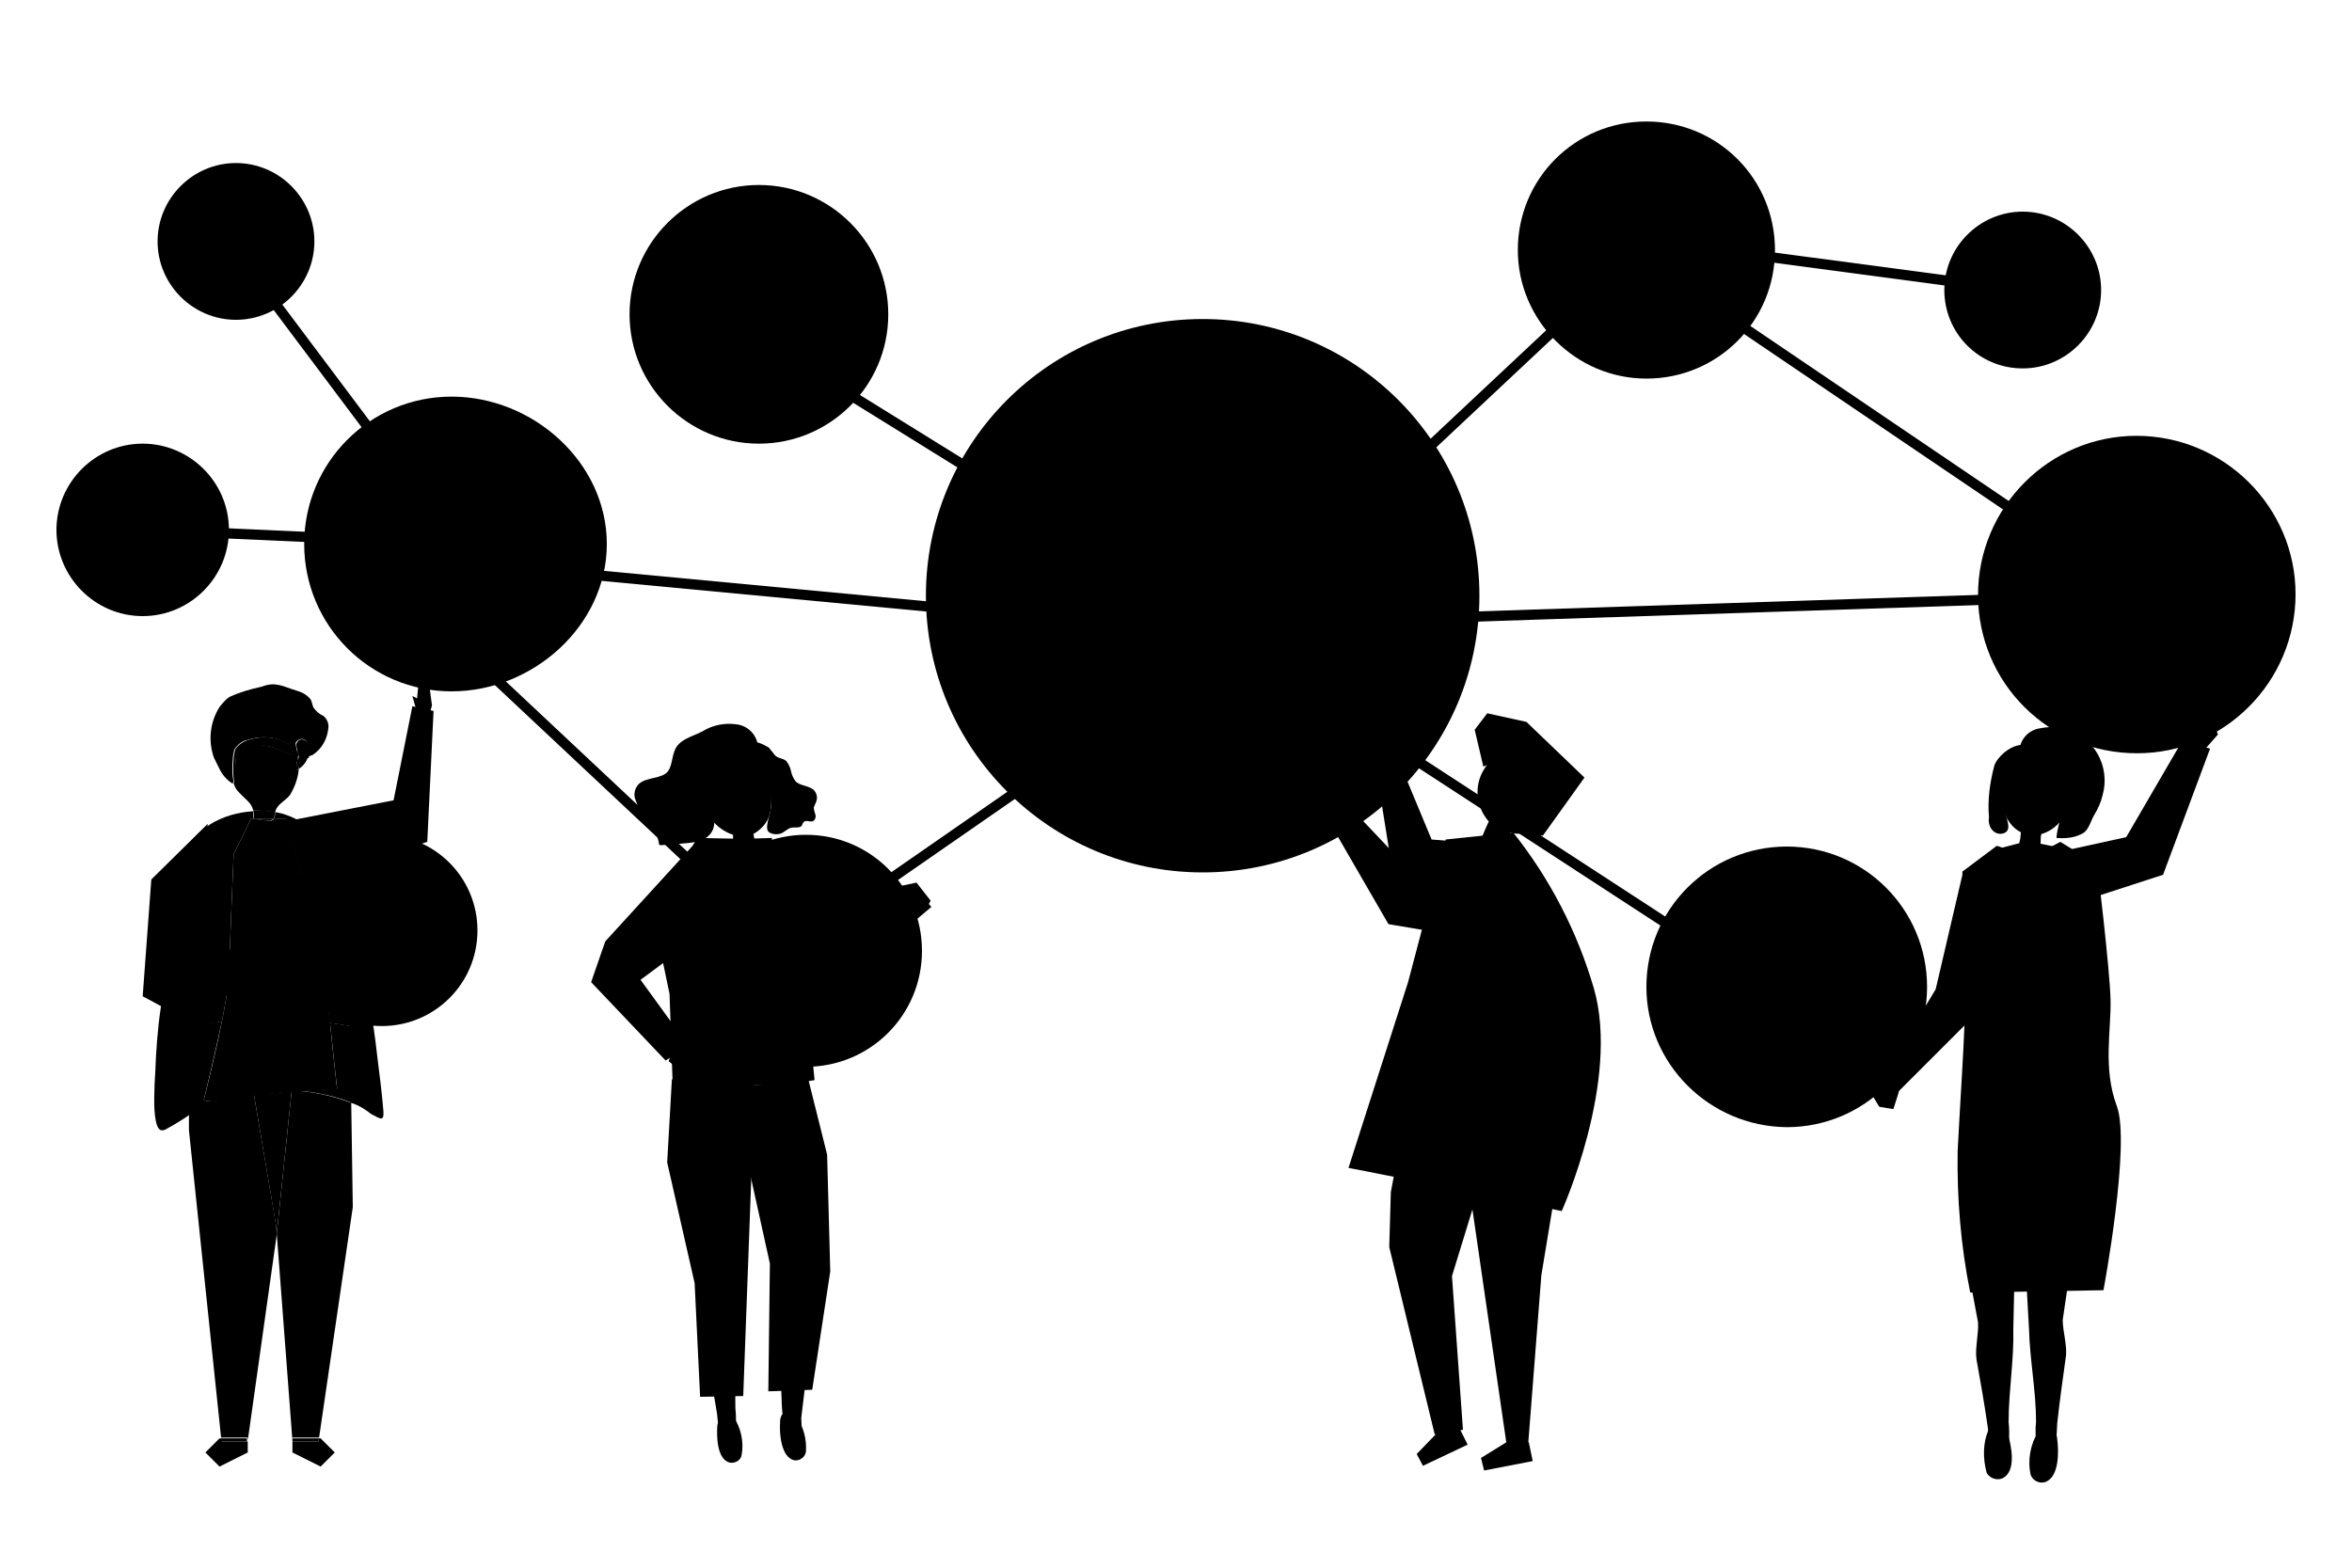 <svg enable-background="new 0 0 300 200" viewBox="0 0 300 200" xmlns="http://www.w3.org/2000/svg" xmlns:xlink="http://www.w3.org/1999/xlink"><clipPath id="a"><path d="m7.2 15.5h285.6v173.7h-285.6z"/></clipPath><path d="m37.5 48.5h1.3v40h-1.3z" transform="matrix(.045 -.999 .999 .045 -32.017 103.489)"/><path d="m43 25.9h1.3v48.3h-1.3z" transform="matrix(.8 -.6 .6 .8 -21.342 36.218)"/><path d="m175.3 95.9.2-3 1.3-.1.3 2.1.6-.3-.5 2.6-1.3.2z"/><path d="m192.2 107.9-9.6-.8-4.7-11.3-2.6.9 2.5 15.6 15 2.7z"/><path d="m55.1 90-.4-3h-1.3l-.2 2.1-.6-.3.7 2.5 1.4.1z"/><path d="m36.4 104.8 13.8-2.7 2.4-12 2.7.6-.8 16.7-13.8 4.6z"/><g clip-path="url(#a)"><path d="m93.6 180.8c-.2-.3-.6-.5-1-.4s-.7.3-.9.7c-.1.2-.1.5-.2.7-.1 1.3-.1 4.4 1.6 4.8.7.1 1.4-.3 1.5-1 .3-1.7-.1-3.4-1-4.8"/><path d="m94.2 161.1-.1 8c.1 3.5-.4 7.1-.3 10.6.1.8.1 1.7 0 2.5-.2.8-.8.9-1.5.5-.9-.5-.7-1.8-.9-2.7-.4-2.5-.9-5-1.3-7.5-.2-1.2.2-2.9.1-4.2l-1.3-6.7z"/><path d="m85.1 148.3 3.5 15.4.7 14.5 5.5-.1 1.5-40.6-10.6.2z"/><path d="m101.4 180.5c-.3-.3-.7-.4-1-.4-.4.1-.7.3-.8.7-.1.2-.1.5-.1.7-.1 1.3.1 4.4 1.8 4.8.7.1 1.4-.4 1.5-1.1.1-1.6-.3-3.3-1.4-4.7"/><path d="m98.5 162.2.5 7.9c0 2.2.3 4.4.6 6.6.2 2-.1 4.2.9 6 .3.6 1 1 1.5.3.4-.5.2-1.5.2-2.1.3-2.5.6-5 .9-7.5.2-1.2-.4-2.9-.3-4.2l1-6.7z"/><path d="m105.5 147.3.4 14.9-2.3 15.1-5.6.2.2-16.3-3-13.6-1-8.9 8.9-1z"/><path d="m98.5 107.1-9.6-.2-5.5 10.3 2 9.6.4 11.5 13.6.2 4.5-.7-1.2-12.3.7-16.5z"/><path d="m85.7 133.8-.4 1.6 2.2 1.8 1.7-.8.5-1.9-1.4-.5.1-.4-.4-.5z"/><path d="m88.9 107.3-11.7 12.8-1.8 5.2 9.5 10 2.9-1.9-6.1-8.4 5.8-4.3z"/><path d="m98.1 113.4 5 9.9 5.4 1.1 10.3-8.7-2.3-2.6-9.2 5.1-4.9-9.1z"/><path d="m97.9 99.1c-1.4-4.2-7-2.6-8.1 1.1-.6 2.7 1 5.4 3.7 6.3v.3c0 .4 0 .8.1 1.2.8 0 1.7-.1 2.5-.3.1 0 .2 0 .2-.1.1-.1-.1-.5-.1-.7l-.1-.5c1.2-.7 2.1-1.8 2.2-3.2.2-1.5.1-2.8-.4-4.1"/><path d="m94.3 95.3c-.3.3-.4.7-.5 1.1-.1.2-.1.5 0 .7.2 1 1.1.9 1.9 1.2.9.4 1.7 1 2.2 1.9.6 1.3.6 2.9.1 4.3-.1.5-.3 1.2 0 1.6.5.4 1.2.4 1.7.2.4-.2.8-.6 1.2-.7.5-.1 1.1.1 1.4-.3 0-.1.1-.3.2-.4.3-.4.9.1 1.3-.2.2-.2.3-.5.2-.8s-.2-.6-.2-.9c.1-.2.2-.5.3-.7.2-.5.1-1-.2-1.4-.6-.7-1.8-.6-2.4-1.2-.3-.4-.5-.8-.6-1.3s-.3-.9-.6-1.3c-.4-.4-1.1-.3-1.5-.8-.2-.3-.5-.6-.7-.9-.5-.3-1-.6-1.6-.7-.8-.1-1.6.1-2.2.6"/><path d="m90.8 102c0 1.4.7 2.9 0 4.1s-2.2 1.4-3.6 1.5c-.2 0-3.1.3-3.1.2-.2-1-.5-1.9-.9-2.8-.5-.9-1.3-1.5-2.3-1.6.3-.1.4-.4.4-.7-.1-.3-.2-.6-.3-.8-.2-.7 0-1.4.5-1.9 1-.9 2.9-.6 3.7-1.6.5-.7.5-1.7.8-2.5.5-1.6 2.3-1.9 3.6-2.6 1.3-.8 2.8-1.1 4.3-.9 1.8.2 3 1.8 2.8 3.6 0 .2-.1.4-.1.6-1 2.4-4.9 2.2-5.6 4.7-.2.2-.2.4-.2.7"/><path d="m91.8 107.1 3 4.2 1.4-.1 2.3-4.3z"/><path d="m233.3 9.6h1.3v48.4h-1.3z" transform="matrix(.132 -.991 .991 .132 169.584 261.273)"/><path d="m74.5 63.2h1.3v69h-1.3z" transform="matrix(.684 -.729 .729 .684 -47.532 85.704)"/><path d="m240.9 17.3h1.3v75h-1.3z" transform="matrix(.561 -.828 .828 .561 60.646 224.011)"/><path d="m28.3 130.3c.4-1.9.7-3.8.9-5.8.1-3.6.6-15.5.6-15.5l2.2-4.5h.4-.1c0-.3 0-.7 0-1-3.9.2-7.9 2.3-9 6.1-.1.3-.2.6-.2 1-.2 1.9.4 3.4-.1 5.3-.5 1.7-.9 3.4-1.3 5.2-.5 2.5-.9 5-1.2 7.5-.4 2.7-.6 5.5-.7 8.3 0 .3-.1 1.2-.1 2.2-.1 2.1 0 5 .9 5.1.2 0 .3 0 .5-.1 1.1-.6 2.1-1.2 3.1-1.9l.1-11.1z"/><path d="m48.9 141.7c-.2-2.4-.5-4.7-.8-7.1-.5-4.7-1.4-9.3-2.7-13.9-.5-1.7-1.1-3.4-1.7-5.2l-2.1-6.2c-.7-2.5-2.6-4.5-5-5.3-.5-.2-1-.3-1.5-.4v.2c0 .3-.1.5-.3.7h1.7s4.9 17 5 19.9c.1 1.1.3 3.5.5 6.1l2.6.4.1 9.8c.2 0 .3.1.4.1.8.3 1.6.8 2.2 1.3 1.3.7 1.7 1 1.6-.4"/><path d="m37.8 139.2h-.6l-1.9 18.2 2 26.4v-.4h3.4l4.3-29.4-.2-13.3c-2.1-.8-4.2-1.3-6.4-1.5-.2 0-.4 0-.6 0"/><path d="m42.1 130.5c.4 4 .9 8.4.9 8.4s-2.1.1-5.2.3h.7c2.2.2 4.4.7 6.4 1.5l-.1-9.8z"/><path d="m37.3 183.9v1.4l3.6 1.8 1.8-1.8-1.8-1.8h-.2l-.1.4z"/><path d="m37.3 183.9h3.3l.1-.4h-3.4z"/><path d="m32.4 139.7h-.2c-1.5.3-3 .6-4.5.7-.9.2-1.7.5-2.5.9-.4.2-.8.4-1.1.6v2.3l4.1 39.2h3.4v.4l3.7-26.3v-.2l-.1-1.1z"/><path d="m27.7 140.5c-1.5.1-1.7-.2-1.7-.2s1.3-5.3 2.3-10l-4.2.6v11.1c.4-.2.7-.4 1.1-.6.8-.4 1.7-.7 2.5-.9"/><path d="m32.4 139.7 2.8 16.6.1 1.1 1.9-18.2c-1.5.2-3.1.3-4.8.5"/><path d="m28.2 183.5h-.2l-1.8 1.8 1.8 1.8 3.6-1.8v-1.4h-3.3z"/><path d="m28.2 183.5v.4h3.3v-.4z"/><path d="m42.1 130.5c-.3-2.6-.5-5-.5-6.1-.2-2.9-5-19.9-5-19.9h-1.7s0 0-.1.1c-.1 0-.1.1-.2.1s-.3 0-.4 0l-1.7-.2h-.5l-2.2 4.5s-.5 11.9-.6 15.5c-.2 1.9-.5 3.9-.9 5.8-.9 4.6-2.3 10-2.3 10s.2.3 1.7.2 3-.3 4.5-.7h.2c1.7-.2 3.3-.4 4.7-.5h.6c3.2-.3 5.3-.3 5.3-.3s-.5-4.4-.9-8.5"/><path d="m35.1 103.6c.2-1 1.3-1.4 1.9-2.2.6-1 1-2.1 1.1-3.2 0 0 0 0 0-.1-.1 0-.2.1-.3.1 0-.5 0-.9.2-1.4 0-.1 0-.2 0-.4-.8-.1-1.5-.4-2.2-.7-1.6-.7-3.3-.9-5-.5-1 .5-.7 2.1-.7 3.2v.8c-.1.2-.2.5-.3.7.1.4.3.8.6 1.1.8.9 1.7 1.4 1.9 2.4.9 0 1.9.1 2.8.2"/><path d="m32.3 104.5h2.5c.2-.2.2-.4.3-.7 0-.1 0-.1 0-.2-.9-.2-1.9-.2-2.8-.2.1.4.1.8 0 1.1"/><path d="m34.1 104.7h.4c.1 0 .1-.1.2-.1 0 0 0 0 .1-.1h-2.4z"/><path d="m38.1 96.5c.1.5.1 1.1 0 1.6.6-.4 1-.9 1.2-1.6-.4.1-.8.1-1.2 0"/><path d="m38.1 96.5c0 .1-.1.2-.1.3-.2.4-.2.9-.2 1.4.1 0 .2-.1.3-.1.1-.5.1-1.1 0-1.6"/><path d="m29.7 96.8c0-.4.1-.8.2-1.2.4-.6 1-1.1 1.7-1.2 1.8-.6 3.7-.4 5.3.6.4.2.8.6 1 1 0 .1.1.1.1.2-.2-.4-.2-.9-.3-1.4.2-.4.6-.6 1-.5.1 0 .1.1.2.1.3.2.5.6.5.9 0 .4 0 .7-.2 1.1v.1c.2 0 .5-.1.7-.2 1.2-.8 1.9-2.1 2-3.6 0-.6-.3-1.1-.7-1.4-.5-.2-.9-.6-1.2-1-.2-.4-.2-.8-.4-1.1-.5-.6-1.1-.9-1.8-1.1-1.7-.5-2.6-1.2-4.4-.5-1.4.3-2.8.7-4.1 1.3-.5.3-.9.8-1.3 1.3-1.2 1.9-1.5 4.3-.7 6.5.2.4.4.8.6 1.2.4.9 1 1.6 1.8 2.1 0-.1 0-.2.1-.3-.2-.8-.2-1.9-.1-2.9"/><path d="m30.2 98.5c-.1-1-.4-2.7.7-3.2 1.7-.4 3.4-.3 5 .5.7.3 1.5.6 2.2.7 0-.1 0-.2 0-.3s-.1-.1-.1-.2c-.2-.4-.6-.8-1-1-1.6-1-3.5-1.2-5.3-.6-.7.2-1.3.6-1.7 1.2-.1.4-.2.8-.2 1.2-.1 1-.1 2.1.1 3.1.1-.2.2-.4.3-.7 0-.2 0-.5 0-.7"/><path d="m39.5 95.4c0-.4-.2-.7-.5-.9-.4-.3-.9-.2-1.1.2 0 .1-.1.1-.1.2 0 .5.1.9.3 1.4 0 .1.1.2.1.3.4.1.8.1 1.2.1v-.1c0-.5.1-.8.1-1.2"/><path d="m38 96.2v.3h.1c0-.1 0-.2-.1-.3"/><path d="m254 108.5 4.6-1.2 4.4.9-4 3.1z"/><path d="m256.1 100.4c-.6 1.3-.6 2.8-.1 4.1.1.5.4 1.3-.2 1.7-.7.4-1.5.1-1.9-.6-.2-.4-.3-.9-.2-1.3-.2-2.2.1-4.5.7-6.7.6-1.5 3.3-3.6 5-2 .3.3.4.7.5 1.1.1.2.1.5.1.7-.2.9-1.1.9-1.8 1.2-.9.4-1.6 1-2.1 1.8"/><path d="m257.8 106.2c-1.2-.6-2-1.8-2.3-3.1-.2-1.3 0-2.6.4-3.8 1.4-4 6.8-2.6 8 1 1.1 3.1-2.5 7.5-6.1 5.9"/><path d="m263.1 102.2c-.1.5 0 1.1-.1 1.6-.3 1-.6 2-.7 3.1 1.1.1 2.2 0 3.2-.5.9-.4 1.1-1.5 1.6-2.4.5-.8.9-1.7 1.1-2.6 1-3.6-1.1-7.4-4.7-8.4-1.1-.3-2.2-.3-3.2-.1-1.7.2-2.9 1.7-2.7 3.4 0 .2.1.4.1.7.8 1.9 3.7 2.1 4.9 3.7.4.4.5.9.5 1.5"/><path d="m257.8 105.8c0 .4-.1.8-.1 1.1 0 .2-.2.6-.1.8.1.1.1.1.2.1.8.2 1.6.3 2.4.3.1-.4.1-.9.1-1.3.1-.4.1-.9.1-1.3-.4.2-.9.2-1.3.2-.4.1-.8.1-1.3.1z"/><path d="m241.8 137.9-1.5-.3-1.5 2.1.9 1.5 1.8.3.7-2.2z"/><path d="m256 110.9-5.6.3-3.5 15-6.6 11 1.8 2.1 8.8-8.8z"/><path d="m253.7 182.3c.2-.4.6-.7 1-.7s.9.2 1.1.5c.2.2.3.5.3.8.4 1.4 1.2 4.8-.7 5.7-.7.3-1.6 0-2-.7-.5-1.9-.5-3.9.3-5.6"/><path d="m257 160.6-.2 8.9c.1 4-.6 8-.6 11.9.1.9.1 1.9 0 2.8-.2.9-1 1-1.7.6-1-.6-.8-2-1-3-.4-2.8-.9-5.6-1.4-8.4-.2-1.4.3-3.3.2-4.7l-1.4-7.5z"/><path d="m260 182.6c.3-.4.7-.6 1.2-.5.4 0 .8.3 1 .7.1.3.2.5.2.8.2 1.5.3 4.9-1.6 5.5-.8.2-1.6-.3-1.8-1-.4-1.9 0-3.9 1-5.5"/><path d="m258.3 160.6.5 8.9c.1 4 .9 7.9.9 11.9-.1.9-.1 1.9.1 2.8.3.9 1 1 1.7.5 1-.6.8-2 .9-3.1.3-2.8.7-5.6 1.1-8.5.2-1.4-.4-3.3-.4-4.7l1.1-7.5z"/><path d="m262.8 107.4-3.8 2-4.3-1.5-4.4 3.3s.5 13.8.3 18.9-.5 9.2-.9 16.7c-.1 6.1.4 12.1 1.6 18.1l17-.3s3.5-18.7 1.7-23.5-.7-9.7-.8-13.6c-.1-4-1.7-17.2-1.7-17.2z"/><path d="m278.9 95.6 1.8.6 2.2-2.5-.8-2.1-2.1-.6-1.2 2.7z"/><path d="m263.9 115.5 12-3.9 6-16.1-3.6-.9-7.1 12.2-7.3 1.6z"/><path d="m94.1 100.6h70.4v1.3h-70.4z" transform="matrix(.822 -.57 .57 .822 -34.676 91.697)"/><path d="m127.5 27.3h1.3v70.6h-1.3z" transform="matrix(.527 -.85 .85 .527 7.359 138.512)"/><path d="m101.7 19.9h1.3v112.1h-1.3z" transform="matrix(.094 -.996 .996 .094 17.052 170.669)"/><path d="m146.5 55.3h74v1.3h-74z" transform="matrix(.729 -.684 .684 .729 11.403 140.675)"/><path d="m191.5 61.9h1.3v85.2h-1.3z" transform="matrix(.546 -.838 .838 .546 -.274 208.514)"/><path d="m158.1 77.1h117v1.3h-117z" transform="matrix(1 -.033 .033 1 -2.424 7.114)"/><path d="m118.1 76c0-19.5 15.8-35.3 35.3-35.3s35.3 15.8 35.3 35.3-15.8 35.3-35.3 35.3-35.3-15.8-35.3-35.3z"/><path d="m80.3 40.1c0-9.1 7.4-16.5 16.5-16.5s16.5 7.4 16.5 16.5-7.4 16.5-16.5 16.5-16.5-7.4-16.5-16.5z"/><path d="m38.8 69.4c0-10.4 8.4-18.8 18.8-18.8s19.8 8.4 19.8 18.8-9.4 18.8-19.8 18.8-18.8-8.4-18.8-18.8"/><path d="m88 121.3c0-8.2 6.6-14.8 14.8-14.8s14.8 6.6 14.8 14.8-6.6 14.8-14.8 14.8c-8.2 0-14.8-6.6-14.8-14.8"/><path d="m193.6 31.9c0-9.1 7.3-16.4 16.4-16.4s16.4 7.3 16.4 16.4-7.3 16.4-16.4 16.4c-9 0-16.4-7.4-16.4-16.4"/><path d="m210 125.9c0-9.9 8-17.9 17.9-17.9s17.9 8 17.9 17.9-8 17.9-17.9 17.9c-9.9-.1-17.9-8.1-17.9-17.9z"/><path d="m252.3 75.9c0-11.2 9.1-20.3 20.2-20.3 11.2 0 20.3 9.1 20.3 20.2 0 11.2-9.1 20.3-20.2 20.3-11.3 0-20.3-9-20.3-20.2"/><path d="m248 37c0-5.5 4.5-10 10-10s10 4.5 10 10-4.5 10-10 10c-5.6 0-10-4.5-10-10z"/><path d="m20.1 30.8c0-5.5 4.5-10 10-10s10 4.5 10 10-4.5 10-10 10-10-4.5-10-10z"/><path d="m7.2 67.6c0-6 4.9-11 11-11 6 0 11 4.9 11 11 0 6-4.9 11-11 11s-11-5-11-11z"/><path d="m36.5 118.7c0-6.8 5.5-12.2 12.2-12.2 6.8 0 12.2 5.5 12.2 12.2 0 6.8-5.5 12.2-12.2 12.2-6.7 0-12.2-5.4-12.2-12.2"/><path d="m33.8 121.9 1.9-.1 1.1-1.3.4.1-.1.5 1.2-.8 1.2.1.8 1.4-.2 1.6-1.5.6-1.9-.2-2.6.3z"/><path d="m34.9 121-10.5.3 2.1-16.2-7.2 7.1-1.1 14.9 3.9 2.1 14.4-4.6z"/><path d="m191 139.5v4.4l-5.8 18.9 1.4 19.6-3.6.6-5.8-23.9.2-7 2.7-14.4z"/><path d="m186.4 144.6 5.8 39.9h2.7l1.7-21.8 3.6-21.8z"/><path d="m183.5 182.6-2.8 2.9.8 1.5 5.7-2.7-1.1-2.2z"/><path d="m192.3 183.9-3.4 2.1.4 1.6 6.2-1.2-.5-2.4z"/><path d="m191 96.1c1.6 1.7 4.5 1.8 5.9 3.7.9 1.3.9 3 .2 4.4-.3.7-.8 1.2-1.4 1.7-.4.2-.9.4-1.3.4-.6.1-1.2.1-1.8-.1-.1.6-.2 1.1-.2 1.7-1.1-.4-2.5-.1-3.6-.5.2-.6.8-2 1.1-2.6-.2-.2-.4-.5-.6-.8-1.1-1.8-1.1-4-.1-5.7.5-.9 1.1-1.6 1.8-2.2"/><path d="m191 97 5.9 4.3-2.7 5.1 2.6.2 5.3-7.4-7.4-7.1-5-1.1-1.6 2.1 1.1 4.7z"/><path d="m117.9 116.4.8-1.5-1.8-2.3-1.9.4-.9 1.7 1.2.8-.2.4.3.5z"/><path d="m168.4 102-1.1-2.9 1.2-.5 1.2 1.8.5-.5.7 2.6-1.2.7z"/><path d="m194.2 111.5-12.8 1.2-10.5-11.1-2.3 1.6 8.5 14.7 17.2 2.9z"/><path d="m184.4 107.1 8.6-.9c4.7 5.9 8.2 12.7 10.3 19.9 3.4 11.8-4.1 28.4-4.1 28.4s-23.3-4.8-27.2-5.5l7.6-23.7z"/></g></svg>